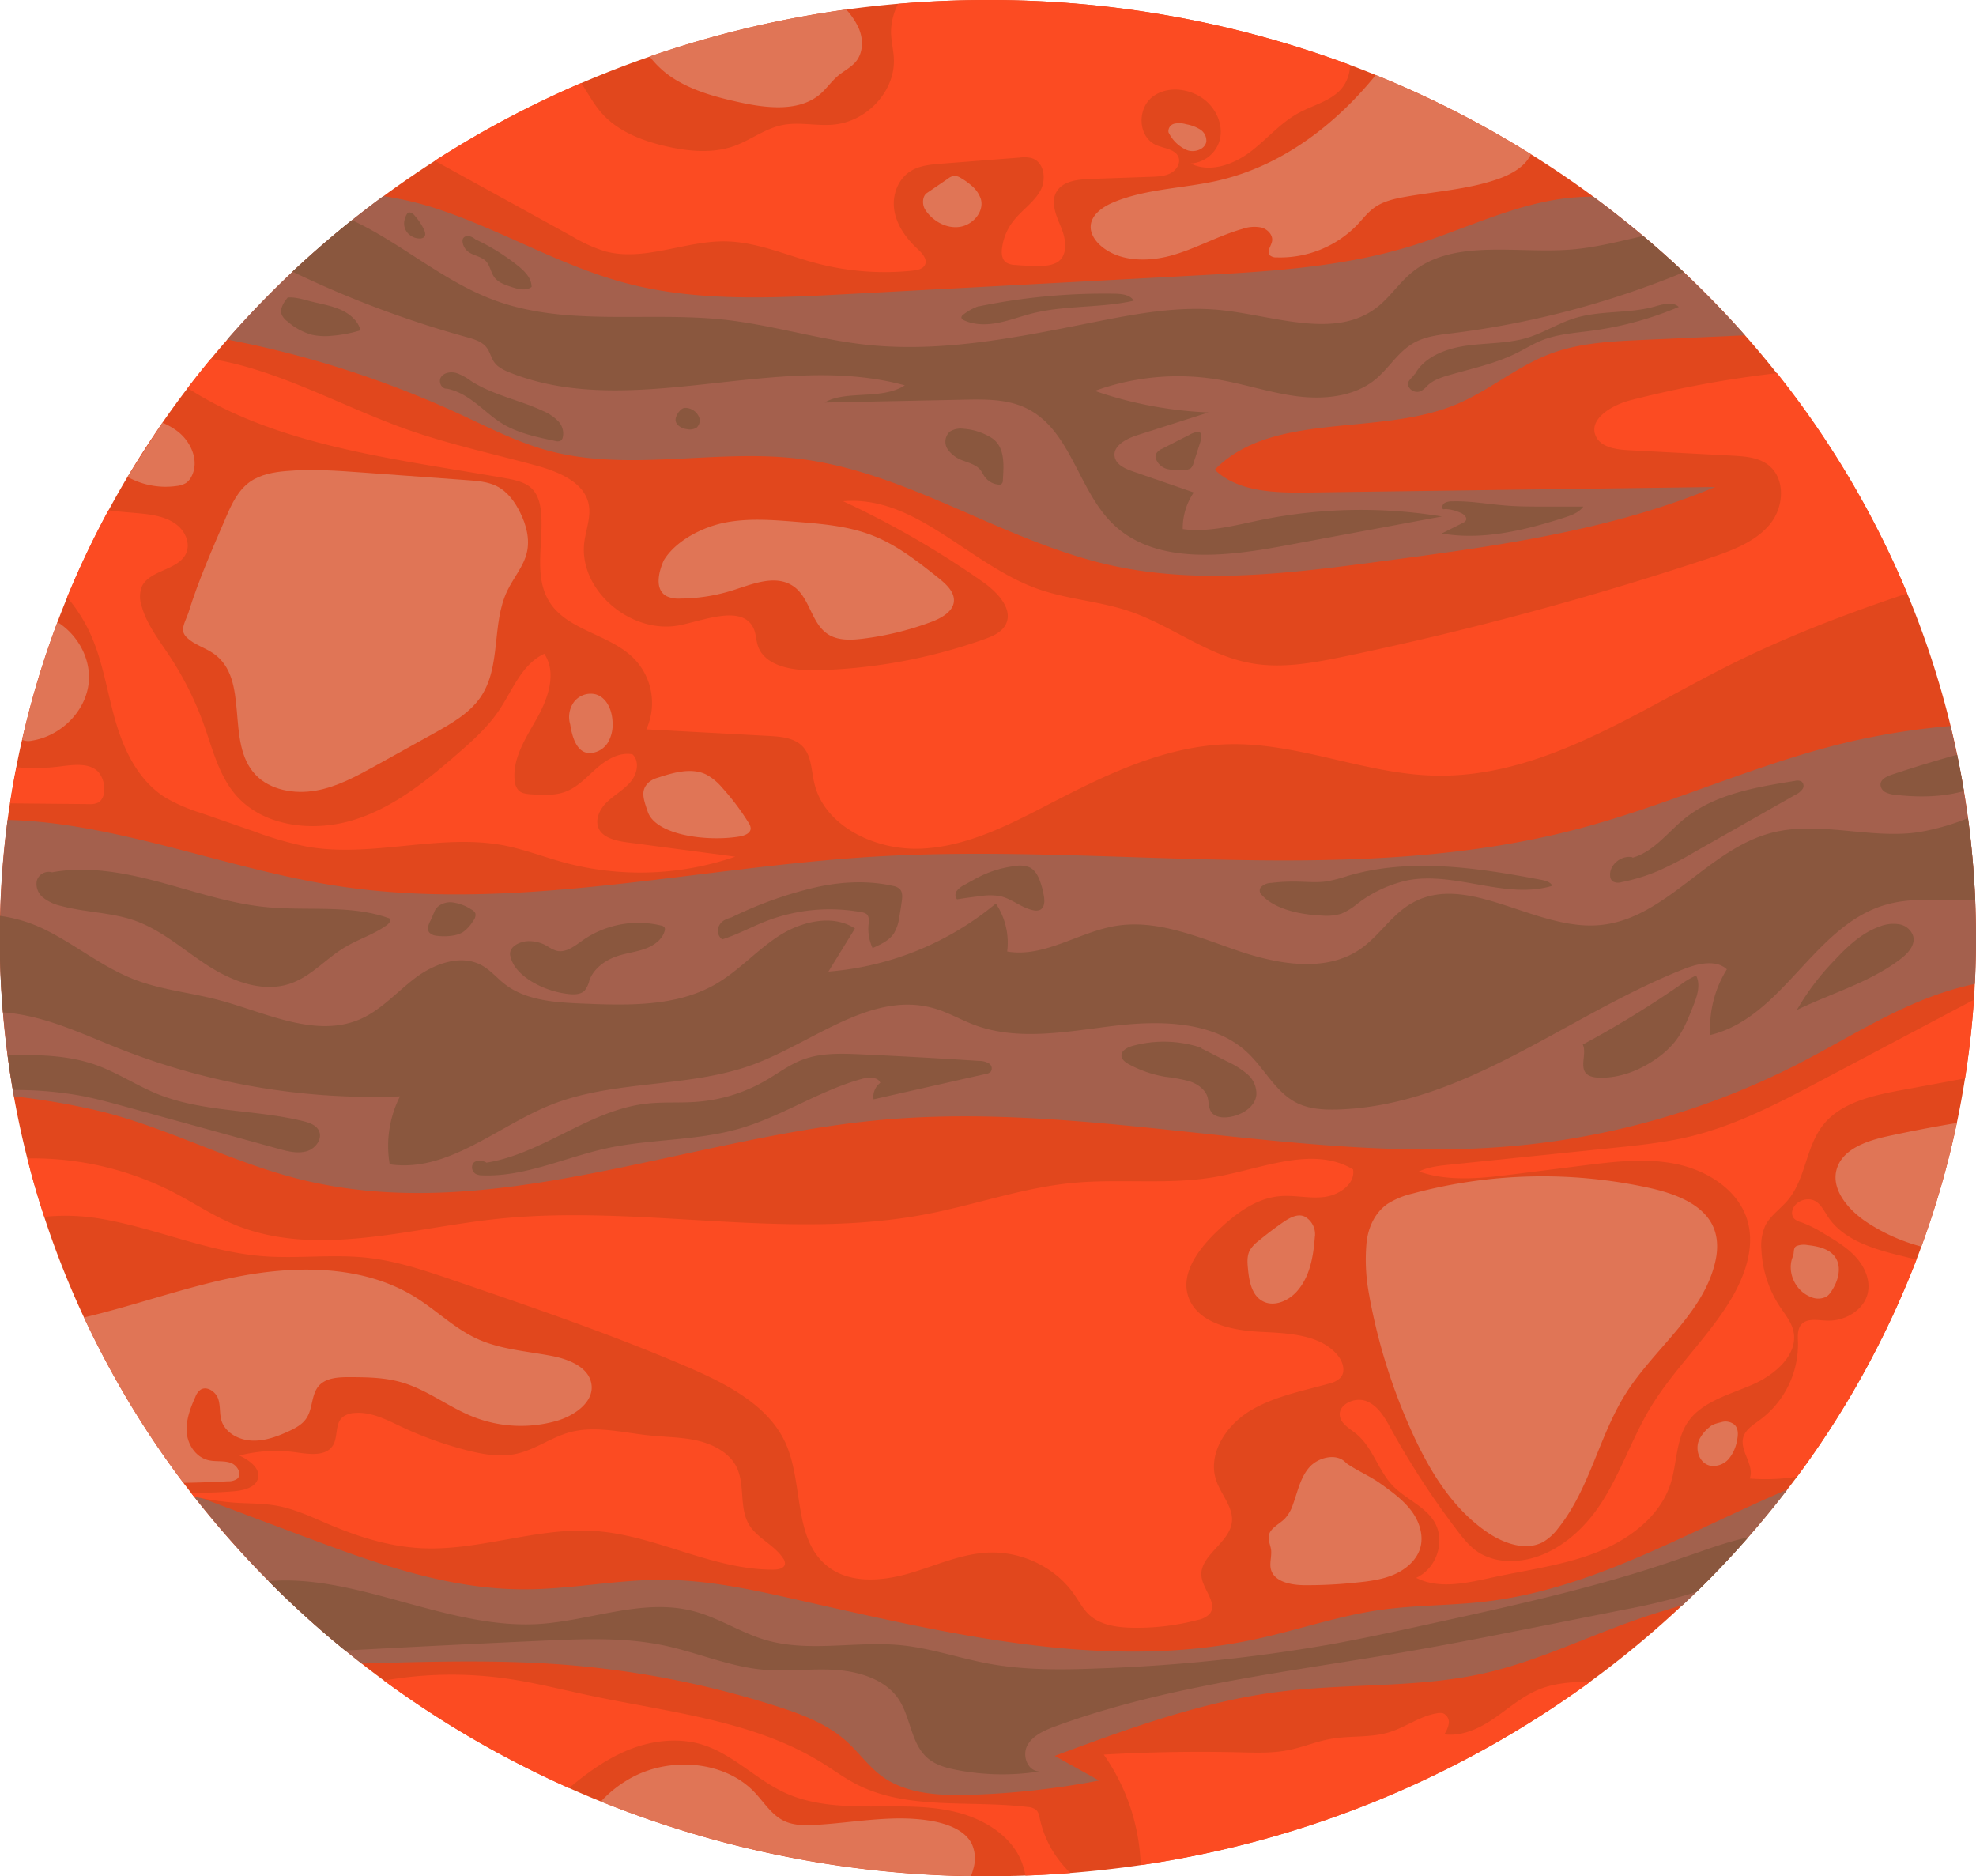 <svg id="Layer_1" data-name="Layer 1" xmlns="http://www.w3.org/2000/svg" viewBox="0 0 621.5 590"><defs><style>.cls-1{fill:#e1471d;}.cls-2{fill:#a4604d;}.cls-3{fill:#a2614d;}.cls-4{fill:#e07556;}.cls-5{fill:#8a573e;}.cls-6{fill:#fc4b22;}</style></defs><path class="cls-1" d="M1001.5,370q0,7.25-.37,14.4c-.08,1.66-.18,3.31-.29,5h0q-.86,12.53-2.8,24.74-1.11,7.06-2.57,14A280.6,280.6,0,0,1,984.31,467c-.5,1.37-1,2.74-1.54,4.11a289.23,289.23,0,0,1-37.56,68.26q-1.5,2-3.05,4-5.91,7.71-12.32,15-7.77,8.88-16.26,17.17-2.16,2.1-4.36,4.16a306.69,306.69,0,0,1-29,24.07A317.92,317.92,0,0,1,738.78,661.5q-11,1.61-22.17,2.49-7,.56-14.06.8-5.88.21-11.8.21c-1.8,0-3.59,0-5.38,0A323.82,323.82,0,0,1,569,641.5q-5-2-10-4.25h0a313.93,313.93,0,0,1-58.21-33.78q-3.55-2.61-7-5.31c-1.72-1.35-3.42-2.71-5.12-4.08a305.68,305.68,0,0,1-24.07-21.8A300.24,300.24,0,0,1,441,545.6c-.15-.2-.31-.39-.46-.58l-.52-.68q-1.17-1.5-2.31-3a290.75,290.75,0,0,1-31.27-52,283.39,283.39,0,0,1-12.53-31.68q-3-9.06-5.32-18.36-2.44-9.63-4.22-19.5c-.11-.67-.23-1.33-.35-2q-.92-5.4-1.64-10.86-.89-6.74-1.45-13.56-1-11.55-1-23.35,0-3.51.09-7a282.84,282.84,0,0,1,2.35-30.15c.24-1.74.48-3.48.74-5.21q.87-5.72,2-11.36.84-4.35,1.82-8.65a281.69,281.69,0,0,1,11.12-37q1.49-3.92,3.06-7.78h0a285.09,285.09,0,0,1,13-27.35q2.87-5.31,5.94-10.47,5.21-8.73,11-17.08,3.82-5.52,7.91-10.87,3.56-4.65,7.29-9.16c1.71-2.07,3.44-4.1,5.2-6.12q9.73-11.15,20.58-21.35,9-8.44,18.7-16.2,4.83-3.87,9.83-7.55,7.91-5.8,16.2-11.14a313.82,313.82,0,0,1,46.05-24.45q10.54-4.53,21.49-8.33A322.65,322.65,0,0,1,646.15,78h0q8.11-1.11,16.35-1.82Q676.45,75,690.75,75A324.49,324.49,0,0,1,804.61,95.43q4.07,1.53,8.09,3.16a314.33,314.33,0,0,1,48.82,24.91q10.1,6.31,19.63,13.34h0q8.07,6,15.7,12.38,6.57,5.52,12.78,11.39,10.08,9.49,19.22,19.83,5.17,5.85,10,11.95a290.57,290.57,0,0,1,41,69.21,281.69,281.69,0,0,1,13.67,41.7q1.1,4.49,2.05,9,1.18,5.67,2.13,11.43.7,4.23,1.28,8.51c1.14,8.48,1.91,17.09,2.27,25.78Q1001.5,364,1001.5,370Z" transform="translate(-380 -75)"/><path class="cls-2" d="M791.23,229.88l128.24-1.74c-33,13.78-69.28,18.64-105,23.37-28.18,3.73-57.13,7.42-84.84,1.31-34.25-7.55-64.08-29.6-99-33.63-26.08-3-53.23,4.33-78.48-2.56-9.7-2.65-18.63-7.29-27.71-11.48a317.58,317.58,0,0,0-73-23.38,306,306,0,0,1,49.11-45.1,101.52,101.52,0,0,1,17.64,4.24c20,6.67,38.21,17.71,58.61,23.11,22.34,5.91,46,4.72,69.15,3.49l109.22-5.83c23.13-1.23,46.56-2.52,68.59-9.29,17.17-5.28,33.5-13.87,51.48-15.32,2-.15,3.92-.22,5.88-.23h0a306.58,306.58,0,0,1,47.7,43.6l-32.12,1.45c-9.85.44-19.91.92-29.08,4.36-10.59,4-19.25,11.62-29.68,15.95-24.53,10.19-57.61,1.9-75.88,20.5C769.33,229.7,780.9,230,791.23,229.88Z" transform="translate(-380 -75)"/><path class="cls-2" d="M1001.5,370q0,7.25-.37,14.4-3.74.81-7.42,1.9c-17.18,5.14-32.22,15.08-48.06,23.22a244.54,244.54,0,0,1-86.93,25.59c-67,6.74-134.48-14-201.55-7.94-61.55,5.59-123,33.56-182.83,18.67-21.18-5.27-40.61-15.71-61.74-21.14a218.78,218.78,0,0,0-28.2-4.93,283.9,283.9,0,0,1-2-86.93c33.45.77,67.52,14.84,101.42,20.4,56.49,9.27,113.91-5.45,171.12-8.86,74.18-4.42,150.44,10.08,222-8.89,29.18-7.74,56.61-20.85,86.09-27.52a228.7,228.7,0,0,1,30.43-4.67A281.48,281.48,0,0,1,1001.5,370Z" transform="translate(-380 -75)"/><path class="cls-3" d="M942.16,543.42a301.39,301.39,0,0,1-32.94,36.36c-4.78,1.35-9.52,2.8-14.21,4.43-16.16,5.61-31.62,13.24-48.36,17-20.73,4.63-42.41,3.08-63.52,5.68-24.71,3-48.2,11.68-71.42,20.26l14,7.75a258.49,258.49,0,0,1-40.12,4.49c-9.8.32-20.36-.14-28.15-5.79-4.35-3.16-7.39-7.66-11.4-11.21C640,617,632,614,624.13,611.5a294.59,294.59,0,0,0-66.47-13c-21.15-1.63-42.55-1-63.91-.39A304.28,304.28,0,0,1,440.57,545l33,12.41c23,8.63,46.58,17.39,71.26,17.38,14.47,0,28.8-3,43.26-3,14.16,0,28.1,3,41.88,6.1,47.55,10.65,96.93,22.83,144.59,12.64,13.22-2.82,26.06-7.34,39.46-9.25,11.06-1.58,22.31-1.35,33.4-2.67C881.25,574.6,910.88,556.67,942.16,543.42Z" transform="translate(-380 -75)"/><path class="cls-4" d="M439.25,267.71c3.19-10.3,7.63-20.31,11.91-30.25,1.76-4.1,3.78-8.36,7.54-11,3.22-2.24,7.33-3,11.3-3.33,7.92-.7,15.9-.13,23.84.45L527.1,226c3.07.22,6.24.47,9,1.81,3.47,1.7,5.81,4.93,7.46,8.28,2,4,3.15,8.47,2.13,12.74s-4.17,7.86-6.11,11.88c-5.1,10.57-1.77,23.93-8.52,33.64-3.48,5-9.14,8.22-14.6,11.26l-18.22,10.11c-6,3.31-12.05,6.67-18.83,7.88s-14.47-.11-19.07-5c-9.66-10.26-1.49-30-13.2-38.11-2.65-1.84-6-2.73-8.31-4.95s-1-4.07.44-7.85" transform="translate(-380 -75)"/><path class="cls-4" d="M588.78,251.2c3.71-6.14,12.12-10.5,19.42-11.9s14.86-.81,22.29-.21c7.93.63,16,1.3,23.39,4.09,8,3,14.68,8.31,21.25,13.53,2.49,2,5.23,4.49,4.88,7.56s-3.91,5.11-7.07,6.29a94.61,94.61,0,0,1-21.54,5.28c-3.64.45-7.61.63-10.71-1.23-5.68-3.41-5.84-11.87-11.41-15.43s-12.61-.52-18.82,1.45a56,56,0,0,1-16.52,2.59,8.8,8.8,0,0,1-4.3-.76c-3.77-2.07-2.56-7.46-.86-11.26" transform="translate(-380 -75)"/><path class="cls-4" d="M583.8,330.45c2.71,7.14,18.36,9.28,28.71,7.61,1.6-.26,3.56-1,3.6-2.56a3.42,3.42,0,0,0-.67-1.78,75.89,75.89,0,0,0-8.4-11.13,17.16,17.16,0,0,0-4.86-4c-4.69-2.32-10.38-.65-15.37,1a7.42,7.42,0,0,0-2.66,1.34c-2.74,2.48-1.92,5-.35,9.51" transform="translate(-380 -75)"/><path class="cls-4" d="M559.33,302.76a8.05,8.05,0,0,1,1.18-7,6.64,6.64,0,0,1,6.73-2.45c3.54.93,5.19,4.86,5.4,8.34a11.48,11.48,0,0,1-1.34,6.69,7,7,0,0,1-5.88,3.48c-3.92-.08-5.45-4.81-6.09-9.1" transform="translate(-380 -75)"/><path class="cls-4" d="M407.9,289.67c-.89,8.89-8.61,16.77-17.89,18.24a4.85,4.85,0,0,1-2.95-.23.27.27,0,0,1-.1-.06,281.69,281.69,0,0,1,11.12-37C404.57,274.7,408.63,282.26,407.9,289.67Z" transform="translate(-380 -75)"/><path class="cls-4" d="M431.07,207.92a20.83,20.83,0,0,1,5,2.89c4.22,3.38,6.61,9.34,4.17,14a5.36,5.36,0,0,1-1.74,2.07,6.87,6.87,0,0,1-2.79.92,24.64,24.64,0,0,1-15.6-2.84Z" transform="translate(-380 -75)"/><path class="cls-4" d="M995.47,428.13A280.6,280.6,0,0,1,984.31,467a57.81,57.81,0,0,1-17.23-7.71c-5.91-3.94-11.45-10.5-9.28-17,2.07-6.23,9.81-8.7,16.52-10.13Q984.84,429.89,995.47,428.13Z" transform="translate(-380 -75)"/><path class="cls-4" d="M810.73,482.77a183.17,183.17,0,0,0,13.49,42.85c5.45,11.94,12.54,23.73,23.69,31.31,5.11,3.47,12.12,5.93,17.54,2.91a16.39,16.39,0,0,0,4.58-4.2c10.06-12.54,12.82-29,21.39-42.54,8.84-13.9,23.84-24.69,27.86-40.47,1-3.74,1.2-7.77-.23-11.37-3-7.54-12.13-10.91-20.4-12.73a156.86,156.86,0,0,0-74.29,1.78,25.61,25.61,0,0,0-8,3.29c-4.2,2.93-6.27,8-6.61,12.93a58.57,58.57,0,0,0,1,16.24" transform="translate(-380 -75)"/><path class="cls-4" d="M803.29,535c3.51,2.5,7.34,4,10.85,6.5s7.15,5.12,9.74,8.55,4,7.88,2.77,11.92c-1.19,3.76-4.56,6.62-8.34,8.22s-7.95,2.1-12.07,2.5a143.54,143.54,0,0,1-16.33.78c-4-.08-9-1.08-10.12-4.78-.61-2,.24-4.22,0-6.31-.2-1.51-1-3-.73-4.47.44-2.41,3.29-3.58,5.06-5.37a11.78,11.78,0,0,0,2.51-4.35c1.49-4,2.28-8.38,5.09-11.67s8.72-4.74,11.62-1.52" transform="translate(-380 -75)"/><path class="cls-4" d="M917.37,524a12.11,12.11,0,0,0-2.92,3.7c-1.42,3.07,0,7.43,3.42,8.2a6.36,6.36,0,0,0,5.88-2.16,12.36,12.36,0,0,0,2.58-5.73c.38-1.73.51-3.77-.8-5a4.41,4.41,0,0,0-4.11-.8c-1.42.37-3,.66-4,1.82" transform="translate(-380 -75)"/><path class="cls-4" d="M944,469.88c-2.18,4.76.47,11,5.52,12.95a5.58,5.58,0,0,0,5-.13,5.85,5.85,0,0,0,1.57-1.75c2.19-3.31,3.36-7.86.85-11-1.9-2.35-5.26-3.06-8.36-3.41a6.4,6.4,0,0,0-3.56.3c-1.08.54-.66,2.09-1.06,3" transform="translate(-380 -75)"/><path class="cls-4" d="M793.58,463.56c-.45,6.25-1.46,12.88-5.77,17.63-2.53,2.79-6.78,4.75-10.28,3.17-3.76-1.7-4.63-6.31-5-10.24-.2-2-.39-4.19.6-6a10.43,10.43,0,0,1,2.65-2.86c2.57-2.13,5.25-4.16,8-6.06,2-1.35,4.51-2.68,6.64-1.6a6.35,6.35,0,0,1,3.18,6" transform="translate(-380 -75)"/><path class="cls-4" d="M649.08,94.51c-1.49,1.73-3.66,2.79-5.43,4.26-2.09,1.74-3.59,4-5.65,5.8-6.56,5.63-16.7,4.5-25.32,2.62-6.66-1.46-13.37-3.21-19.24-6.56a29.52,29.52,0,0,1-9.12-7.88A322.65,322.65,0,0,1,646.15,78h0a21.84,21.84,0,0,1,4,6C651.58,87.42,651.54,91.64,649.08,94.51Z" transform="translate(-380 -75)"/><path class="cls-4" d="M671.4,135.77c-1.37,1.17-1.36,3.68-.4,5.17,2.25,3.49,6.54,6,10.8,5.41s7.84-4.86,6.69-8.8a9.45,9.45,0,0,0-3-4.24,19.47,19.47,0,0,0-3.33-2.36,3.69,3.69,0,0,0-2.16-.64,4,4,0,0,0-1.77.82l-6.8,4.64" transform="translate(-380 -75)"/><path class="cls-4" d="M747.49,116.53a11.61,11.61,0,0,0,5.74,5.63c2.42,1,5.86-.21,6.19-2.68a4.17,4.17,0,0,0-2-3.8,12.32,12.32,0,0,0-4.35-1.61,7.47,7.47,0,0,0-3.66-.18,2.42,2.42,0,0,0-1.9,2.64" transform="translate(-380 -75)"/><path class="cls-4" d="M861.52,123.5c-1.85,4-6.34,6.42-10.73,7.92-9.24,3.15-19.18,3.77-28.84,5.48-3.35.59-6.77,1.37-9.52,3.28-2.23,1.55-3.84,3.73-5.69,5.67a33.74,33.74,0,0,1-25.25,10.09,3,3,0,0,1-2.09-.65c-1.08-1.16.37-2.85.68-4.37.4-1.92-1.3-3.8-3.28-4.36a11.33,11.33,0,0,0-6.09.44c-7.57,2.16-14.47,6.14-22.05,8.28s-16.64,2.07-22.44-3c-1.85-1.62-3.31-3.86-3.17-6.24.23-3.62,3.92-6.1,7.43-7.53,10.3-4.21,21.91-4.25,32.81-6.77,20-4.64,36.75-17.55,49.41-33.12A314.33,314.33,0,0,1,861.52,123.5Z" transform="translate(-380 -75)"/><path class="cls-4" d="M555,521.83a41,41,0,0,1-26-1.23c-8-3.12-14.74-8.72-23-11-5.22-1.46-10.74-1.53-16.18-1.54-3.31,0-7,.17-9.3,2.47-2.73,2.8-2,7.4-4.23,10.58-1.34,1.95-3.61,3.12-5.83,4.12-3.59,1.62-7.46,3-11.43,2.77s-8-2.41-9.28-6c-.77-2.24-.36-4.72-1.08-7s-3.52-4.28-5.58-3a4.88,4.88,0,0,0-1.65,2.29c-1.61,3.55-3,7.32-2.7,11.17s2.86,7.76,6.79,8.71c2.26.54,4.72.08,6.93.8s3.86,3.67,2.09,5.1a4.68,4.68,0,0,1-2.75.73q-7,.38-14.12.49a290.75,290.75,0,0,1-31.27-52c15.53-3.64,30.63-9.13,46.27-12.41,19.48-4.09,41.18-4.35,57.9,6,6.78,4.2,12.49,10,19.82,13.27,7.14,3.19,15.21,3.73,22.94,5.2,5.43,1,11.69,3.48,12.64,8.65C567.08,515.68,560.86,520.17,555,521.83Z" transform="translate(-380 -75)"/><path class="cls-4" d="M686.17,662.55a17.91,17.91,0,0,1-.8,2.41A323.82,323.82,0,0,1,569,641.5a37.37,37.37,0,0,1,10-7.7c12.14-6.4,29-5,38.28,4.75,3.07,3.22,5.44,7.3,9.57,9.17,2.94,1.33,6.33,1.32,9.58,1.14,12.64-.7,25.44-3.52,37.81-1,4.63,1,9.5,3,11.47,7.08A11.21,11.21,0,0,1,686.17,662.55Z" transform="translate(-380 -75)"/><path class="cls-5" d="M1001.25,358.05c-9.49.28-19.19-1.14-28.24,1.49-22.63,6.59-32.14,35.36-55.07,40.92a34.65,34.65,0,0,1,5.2-20.65c-3.45-3.17-9.13-1.82-13.57-.07-36.75,14.5-69,42.94-108.8,44.16-4.25.13-8.64-.1-12.46-1.87-7-3.27-10.39-10.82-15.93-16-10.5-9.89-27.2-10.21-41.87-8.45s-30.07,4.87-43.86-.21c-4.35-1.6-8.36-4-12.82-5.27-19.59-5.66-37.82,10.55-56.89,17.63-20.29,7.52-43.66,4.7-63.73,12.73-17,6.81-32.4,21.38-50.64,18.67a34.49,34.49,0,0,1,3.23-21.37A217.16,217.16,0,0,1,418,404.94c-11.09-4.36-22-9.7-33.87-11.26q-1.6-.21-3.21-.33-1-11.55-1-23.35,0-3.51.09-7a46.58,46.58,0,0,1,15.47,5c9.17,4.75,17.27,11.39,27,15.09,8.39,3.21,17.55,4.05,26.26,6.36,14.69,3.91,30.24,12,44.21,6.18,6.87-2.88,11.8-8.69,17.69-13.12s14.25-7.53,20.79-4c2.83,1.52,4.87,4.07,7.39,6,6.64,5.14,15.85,5.72,24.41,6.07,14.25.59,29.42,1,41.67-6,7.34-4.17,12.94-10.64,20-15.23s17-7,24-2.37l-8.34,13.54a94.09,94.09,0,0,0,52.66-21.39,22.14,22.14,0,0,1,3.57,15.08c11.69,2,22.48-6.14,34.18-8.05,13.07-2.13,25.94,3.56,38.42,7.82s27.39,6.9,38.21-.37c6.19-4.16,10-11,16.58-14.67,17.4-9.75,38.39,8.54,58.53,7,21-1.58,34.14-23.76,54.49-29.05,14.88-3.87,30.8,2,46-.17A74.1,74.1,0,0,0,999,332.27C1000.12,340.75,1000.89,349.36,1001.25,358.05Z" transform="translate(-380 -75)"/><path class="cls-5" d="M724.35,197.92a124.87,124.87,0,0,0,35.76,6.77l-22.41,7.16c-3.51,1.12-7.8,3.41-7.09,6.86.5,2.48,3.37,3.73,5.86,4.59l19,6.56A20.06,20.06,0,0,0,752,241.37c8.24,1.11,16.51-1.21,24.65-2.87a157.61,157.61,0,0,1,56.88-1.09l-49.85,9.25c-18.2,3.37-39.61,5.92-53-6.3-11.81-10.81-13.61-30.55-28.42-37.24-5.88-2.65-12.67-2.57-19.18-2.43l-43.7.9c6.49-4,17.92-.69,25.2-5.41-40.13-11-85.44,11.26-124-3.93-1.95-.77-3.95-1.7-5.14-3.36-1-1.42-1.32-3.23-2.4-4.62-1.45-1.89-4-2.64-6.38-3.29a325.7,325.7,0,0,1-54.67-20.56q9-8.44,18.7-16.2c15.52,7.19,28.87,19.42,45.2,25.33,22.65,8.2,48,3.36,72.07,6,14.94,1.65,29.41,6.2,44.36,7.84,23.84,2.6,47.79-2.32,71.28-7,13.48-2.69,27.26-5.33,41-3.81,16.41,1.82,35,9,48-.56,4.4-3.23,7.32-8,11.54-11.4,13.3-10.84,33.42-5.61,50.87-7.22,7.17-.66,14.53-2.54,21.8-4.19q6.57,5.52,12.78,11.39a281.91,281.91,0,0,1-72.51,19.15c-4.33.54-8.83,1-12.58,3.18-4.9,2.82-7.72,8-12.09,11.53-6.54,5.27-15.87,6.23-24.37,5.16s-16.65-3.88-25.1-5.29A76.79,76.79,0,0,0,724.35,197.92Z" transform="translate(-380 -75)"/><path class="cls-5" d="M929.84,558.45q-7.77,8.88-16.26,17.17a205.68,205.68,0,0,1-23,5.6l-26.56,5.28c-13.17,2.61-26.33,5.23-39.57,7.54-37.74,6.57-76.34,10.66-112.17,23.69-3.55,1.29-7.34,2.89-9.12,6.08s0,8.21,3.85,8.23a75.45,75.45,0,0,1-26-.44c-3.15-.6-6.36-1.46-8.84-3.41-5.76-4.53-5.54-13-9.63-19s-12.15-8.56-19.69-9.07-15.15.6-22.68-.06c-10.76-.94-20.8-5.42-31.35-7.63-12.26-2.58-25-2.07-37.52-1.52q-31.39,1.41-62.76,3.12a305.68,305.68,0,0,1-24.07-21.8c27.6-2.44,56.14,15.13,84.85,13.46,16.3-1,32.64-8.11,48.43-4.13,8.13,2,15.21,6.9,23.25,9.21,13.63,3.91,28.35.18,42.51,1.6,9.34.93,18.26,4.08,27.47,5.78,11.45,2.11,23.22,1.95,34.87,1.49a528.39,528.39,0,0,0,72-7.44c10.76-1.92,21.43-4.26,32.09-6.59,26.9-5.88,53.89-11.79,79.76-20.94C916.39,562.41,923.05,559.86,929.84,558.45Z" transform="translate(-380 -75)"/><path class="cls-5" d="M691.87,212.69a19.29,19.29,0,0,0-8.86-2.86,6.33,6.33,0,0,0-4.23.88,4.26,4.26,0,0,0-.75,5.5,9.6,9.6,0,0,0,4.92,3.64c1.89.74,4,1.3,5.3,2.8.66.76,1,1.71,1.65,2.5a6,6,0,0,0,4.18,2.24,1.38,1.38,0,0,0,.73-.07,1.43,1.43,0,0,0,.62-1.33c.28-4.75.78-10.48-3.56-13.3" transform="translate(-380 -75)"/><path class="cls-5" d="M687.8,171.29a17.3,17.3,0,0,0-4.81,2.63,1.26,1.26,0,0,0-.61.85c0,.48.48.81.93,1,3.31,1.5,7.19,1.43,10.78.71s7-2,10.57-2.92c10.39-2.62,21.48-1.64,31.92-4-1.05-1.83-3.64-2.15-5.84-2.2a196,196,0,0,0-42.94,4" transform="translate(-380 -75)"/><path class="cls-5" d="M520.6,197.22c8,1.71,12.18,8.43,19.09,11.95,4.62,2.34,9.82,3.43,14.94,4.49a2.33,2.33,0,0,0,1.73-.09,1.65,1.65,0,0,0,.64-1,5.59,5.59,0,0,0-1.47-5.16,14.17,14.17,0,0,0-4.75-3.18c-7.4-3.47-15.79-5-22.64-9.43a17.48,17.48,0,0,0-4.61-2.5c-1.71-.48-3.83-.16-4.8,1.26s.09,3.81,1.87,3.66" transform="translate(-380 -75)"/><path class="cls-5" d="M529.53,150.27a65.94,65.94,0,0,1,12.27,7.45c2.6,1.95,5.41,4.37,5.4,7.51-1.73,1.32-4.27.71-6.37,0s-4-1.34-5.24-2.9-1.4-3.89-2.88-5.32-3.93-1.63-5.56-2.93a4.57,4.57,0,0,1-1.66-3,1.9,1.9,0,0,1,.18-1.15,1.81,1.81,0,0,1,1.92-.68,5.37,5.37,0,0,1,1.94,1" transform="translate(-380 -75)"/><path class="cls-5" d="M470.63,168.53c2.46-.12,4.86.67,7.24,1.27,3.1.79,6.31,1.29,9.22,2.57s5.58,3.53,6.29,6.5a41.62,41.62,0,0,1-9,1.72,19.94,19.94,0,0,1-6.22-.3,19.62,19.62,0,0,1-7.75-4.21,5.59,5.59,0,0,1-1.74-2c-.81-1.9.56-4,1.86-5.57" transform="translate(-380 -75)"/><path class="cls-5" d="M592.73,205.92a2.37,2.37,0,0,0,.52,2.79,5,5,0,0,0,2.86,1.25,4,4,0,0,0,3-.5,3,3,0,0,0,.58-3.68,4.73,4.73,0,0,0-4.26-2.52c-1.15,0-2.3,1.6-2.71,2.66" transform="translate(-380 -75)"/><path class="cls-5" d="M507.36,143.76A4.59,4.59,0,0,0,508,148a5.13,5.13,0,0,0,4,2,2,2,0,0,0,1.38-.44c.6-.59.34-1.57,0-2.32a18.56,18.56,0,0,0-2.9-4.37,2.74,2.74,0,0,0-1.71-1.09c-.7-.06-1.23,1.33-1.44,2" transform="translate(-380 -75)"/><path class="cls-5" d="M825,192.72c2.92-5.48,9.7-8.08,16.1-9s13-.64,19.21-2.49c5.24-1.58,9.88-4.63,15.12-6.22,8.06-2.46,17-1.33,25.06-3.63,2.54-.71,5.65-1.64,7.52.14A106.08,106.08,0,0,1,880.62,179c-5.33.72-10.81,1.06-15.76,3.06-2.76,1.11-5.27,2.71-7.92,4-6.65,3.31-14.08,4.84-21.26,6.93-2.38.7-4.84,1.52-6.61,3.18a8.58,8.58,0,0,1-2.14,1.81,3,3,0,0,1-4-1.65c-.48-1.49,1-2.18,2-3.69" transform="translate(-380 -75)"/><path class="cls-5" d="M757,210.75a7.31,7.31,0,0,0-2.92,1q-4.29,2.16-8.55,4.36a3.7,3.7,0,0,0-2,1.78,2.38,2.38,0,0,0,0,1.27,5.12,5.12,0,0,0,3.76,3.36,15.4,15.4,0,0,0,5.38.24,3.31,3.31,0,0,0,1.82-.49,3.16,3.16,0,0,0,.88-1.56c.72-2.24,1.45-4.49,2.17-6.74.35-1.07.62-2.44-.3-3.16" transform="translate(-380 -75)"/><path class="cls-5" d="M835.28,235.12a13.9,13.9,0,0,1,4.21,1.18c1,.45,2.07,1.46,1.55,2.38a2.19,2.19,0,0,1-1,.79l-6.57,3.28c12.87,2.25,26.07-1,38.46-4.95,2.28-.74,4.71-1.61,6.06-3.5l-12.31,0c-4.23,0-8.47,0-12.69-.38-5.44-.45-10.85-1.45-16.31-1.27a4.69,4.69,0,0,0-2.14.43,1.55,1.55,0,0,0-.85,1.76c.23.66.73,0,1.73.35" transform="translate(-380 -75)"/><path class="cls-5" d="M502.48,363.8c-12.12-4.42-25.68-2.29-38.6-3.54-11.35-1.09-22.2-4.79-33.17-7.75s-22.5-5.2-33.73-3.31l-.59.11a3.9,3.9,0,0,0-4.82,2.66,5.48,5.48,0,0,0,2.07,5.35,14.06,14.06,0,0,0,5.64,2.58c7.48,2,15.49,2,22.79,4.47,8.67,3,15.55,9.26,23.18,14.2s17.25,8.68,25.95,5.76c6.61-2.22,11.24-7.82,17.16-11.39,4.32-2.6,9.33-4.13,13.39-7.09C502.44,365.34,503.13,364.36,502.48,363.8Z" transform="translate(-380 -75)"/><path class="cls-5" d="M516.58,361.87c-.41.77-.74,1.79-1.15,2.56-.64,1.21-1.26,2.76-.38,3.83a3.55,3.55,0,0,0,2.29,1,17.31,17.31,0,0,0,4.66,0,8.94,8.94,0,0,0,3.59-1.13,11.52,11.52,0,0,0,3.25-3.59,2.73,2.73,0,0,0,.67-2.37,2.9,2.9,0,0,0-1.35-1.23,14,14,0,0,0-6.25-2.22c-2.25-.08-4.7,1.07-5.33,3.12" transform="translate(-380 -75)"/><path class="cls-5" d="M540.5,375.56c.66,3.35,3.4,6,6.39,7.89a28.7,28.7,0,0,0,12,4.14c1.77.2,3.8.14,5-1.1a8.56,8.56,0,0,0,1.52-3.29c1.36-3.66,4.93-6.28,8.79-7.56,2.83-.94,5.85-1.27,8.65-2.27s5.5-2.92,6.21-5.68a1.28,1.28,0,0,0-.05-1.05,1.63,1.63,0,0,0-1.08-.59,30.61,30.61,0,0,0-24.59,4.59c-2.54,1.8-5.4,4.14-8.44,3.3a11.46,11.46,0,0,1-2.57-1.29,11.19,11.19,0,0,0-6.91-1.65c-2.4.34-5.45,1.82-4.94,4.56" transform="translate(-380 -75)"/><path class="cls-5" d="M610.2,363.42a124.27,124.27,0,0,1,24.46-8.94c8.49-2.14,17.53-2.83,26.09-.92a4.42,4.42,0,0,1,2.16.92c1,.93.92,2.47.74,3.8-.24,1.72-.51,3.44-.81,5.15a13.05,13.05,0,0,1-1.72,5.13c-1.5,2.22-4.15,3.45-6.67,4.57a14.21,14.21,0,0,1-1.28-7.31c.12-1.22.3-2.69-.72-3.45a3.54,3.54,0,0,0-1.48-.52,55.59,55.59,0,0,0-29.82,2.74c-4.72,1.82-9.16,4.29-14,5.81a3.38,3.38,0,0,1-1-4.26c.74-1.42,1.7-2,4.1-2.72" transform="translate(-380 -75)"/><path class="cls-5" d="M686.3,351.63a34.08,34.08,0,0,1,13-4.3,8.16,8.16,0,0,1,4.5.4c1.77.85,2.71,2.69,3.35,4.47a26.25,26.25,0,0,1,1.23,4.94c.22,1.46.11,3.31-1.3,4a3.43,3.43,0,0,1-2.13.09c-3.72-.76-6.67-3.59-10.37-4.42a19.06,19.06,0,0,0-6.35,0c-2.42.28-4.83.61-7.22,1a2.17,2.17,0,0,1,0-2.75,6.94,6.94,0,0,1,2.41-1.85l3.09-1.71" transform="translate(-380 -75)"/><path class="cls-5" d="M864.68,351.66c-20.1-3.82-41.24-7-60.83-1.21a50.48,50.48,0,0,1-6.39,1.68c-3.15.49-6.36.16-9.54.1a57.5,57.5,0,0,0-8,.4,4.86,4.86,0,0,0-3.36,1.36,1.81,1.81,0,0,0,.31,2.45h0c4.15,4.61,12.41,6.2,18.8,6.47a16.51,16.51,0,0,0,6.27-.61,20.2,20.2,0,0,0,4.85-3,39.85,39.85,0,0,1,16.06-7.5c15-2.8,30.84,6.19,45.39,1.74C867.66,352.33,866.07,351.92,864.68,351.66Z" transform="translate(-380 -75)"/><path class="cls-5" d="M893.5,344.71c6.74-1.92,11-8,16.39-12.32,9.47-7.65,22.4-9.88,34.67-11.83a3,3,0,0,1,2,.15,1.77,1.77,0,0,1,.38,2.42,5.49,5.49,0,0,1-2.14,1.74l-31.62,17.94a113.2,113.2,0,0,1-11.52,6A58.81,58.81,0,0,1,890,352.4a3.46,3.46,0,0,1-2.82-.28,2.42,2.42,0,0,1-.76-1.7c-.3-3.4,3.43-6.55,6.95-5.87" transform="translate(-380 -75)"/><path class="cls-5" d="M997.7,323.76c-6.84,1.92-14.22,2-21.36,1.2a8.89,8.89,0,0,1-3.2-.77,2.88,2.88,0,0,1-1.68-2.54c.1-1.65,2-2.54,3.67-3.09q10.13-3.37,20.44-6.23Q996.76,318,997.7,323.76Z" transform="translate(-380 -75)"/><path class="cls-5" d="M945.42,392.15a78.84,78.84,0,0,1,11.68-15.29c4-4.3,8.48-8.53,14.16-10.53a11.52,11.52,0,0,1,6.13-.67,5.56,5.56,0,0,1,4.38,3.79c.67,2.81-1.72,5.4-4.09,7.19-9.59,7.28-21.69,10.71-32.63,16" transform="translate(-380 -75)"/><path class="cls-5" d="M877.84,403.47a323.42,323.42,0,0,0,31-19,21.88,21.88,0,0,1,4.64-2.68c1.49,3,.29,6.45-.91,9.52-1.59,4-3.21,8.15-6,11.55a28.78,28.78,0,0,1-6.18,5.45c-5.1,3.43-11.2,5.79-17.45,5.57-1.5-.05-3.15-.32-4.13-1.42-1.94-2.18.32-6.44-1-9" transform="translate(-380 -75)"/><path class="cls-5" d="M757.54,404.5l8.58,4.37a26,26,0,0,1,6.29,4,8,8,0,0,1,2.75,6.47c-.44,3.77-4.51,6.3-8.46,6.91-2,.32-4.45.12-5.65-1.46-1-1.36-.78-3.21-1.26-4.82-.73-2.39-3.07-4.07-5.55-4.91a49.6,49.6,0,0,0-7.72-1.45,36.58,36.58,0,0,1-11.42-3.93c-1.1-.6-2.27-1.43-2.37-2.62-.13-1.68,1.86-2.72,3.56-3.18a37.28,37.28,0,0,1,21.76.67" transform="translate(-380 -75)"/><path class="cls-5" d="M533,440.62c17.79-2.88,32.27-16.47,50.18-18.55,5.27-.62,10.61-.19,15.89-.59a50.83,50.83,0,0,0,21.57-6.6c3.95-2.27,7.6-5.09,11.89-6.69,5.76-2.15,12.15-1.92,18.32-1.64q18.54.85,37.05,2.06a6,6,0,0,1,3.16.8,1.84,1.84,0,0,1,.44,2.74,2.84,2.84,0,0,1-1.34.54l-35.4,8a5.42,5.42,0,0,1,2.11-5.18c-.74-1.93-3.63-1.83-5.71-1.26-13.5,3.69-25.25,11.84-38.7,15.69s-28,3.19-41.7,6.17c-13.05,2.84-25.58,9-39,8.5a4.8,4.8,0,0,1-2-.38,2.41,2.41,0,0,1-.94-3.4c.75-1.11,3.08-1,4.17-.21" transform="translate(-380 -75)"/><path class="cls-5" d="M476.51,437c-2.87.85-6,.06-8.85-.73l-47.94-13.19c-5-1.37-10-2.75-15.13-3.67a117.53,117.53,0,0,0-20.54-1.65q-.92-5.4-1.64-10.86c9.46-.32,19-.12,27.8,3,6.78,2.42,12.78,6.49,19.45,9.17,14.28,5.74,30.53,4.78,45.54,8.45,1.95.47,4.06,1.17,5,2.85C481.64,432.91,479.37,436.15,476.51,437Z" transform="translate(-380 -75)"/><path class="cls-6" d="M979.85,261.6c-19.55,6.53-38.74,13.88-57,23.11-29.43,14.85-58.57,35.07-91.89,34.19-21.77-.58-42.55-10.35-64.33-9.87-20.21.45-38.92,9.65-56.67,18.84-12.69,6.57-25.91,13.41-40.35,14s-30.4-7.17-33.48-20.58c-1-4.13-.83-8.9-4-11.87-2.64-2.46-6.68-2.8-10.37-3l-38.47-2.07a20,20,0,0,0-4.5-22.85c-7.49-7-20-8.38-25.65-16.72s-2-19.15-3-28.95c-.27-2.65-1-5.43-3-7.32s-5.16-2.59-8-3.1c-34.46-6.06-71.83-10.08-100.13-28.39q3.56-4.65,7.29-9.16c20.92,3.28,41,14.82,61.4,22.08,13.22,4.7,27,7.66,40.61,11.36,7.09,1.93,15.23,5.16,16.79,12,.91,3.93-.72,7.94-1.29,11.93-2.14,15.19,14.83,29.79,30.54,26.27,8.08-1.8,19.17-6.15,22.62,1,.85,1.78.8,3.83,1.44,5.68,2.2,6.35,10.91,7.74,18,7.59a169.86,169.86,0,0,0,53-9.7c2.59-.92,5.35-2.06,6.72-4.34,2.9-4.84-2.22-10.39-6.94-13.7a285.82,285.82,0,0,0-44-25.41c22.92-2,39.72,20,61.29,27.59,9.17,3.25,19.19,3.83,28.43,6.9,13.37,4.45,24.72,14,38.63,16.45,9.75,1.75,19.77-.14,29.46-2.16a1034.26,1034.26,0,0,0,114.23-30.75c7.17-2.38,14.7-5.09,19.41-10.75s5.08-15.2-1.24-19.22c-3.07-1.95-7-2.2-10.67-2.4l-32.45-1.71c-4-.21-8.7-.9-10.32-4.34-2.52-5.34,4.9-9.84,10.86-11.37a340.93,340.93,0,0,1,46.12-8.51A290.57,290.57,0,0,1,979.85,261.6Z" transform="translate(-380 -75)"/><path class="cls-6" d="M611.24,344.39a91.88,91.88,0,0,1-53.92,1.8c-6.19-1.69-12.19-4-18.5-5.28-20.47-4-41.92,4-62.46.29a109.41,109.41,0,0,1-16.63-4.82l-16.57-5.75a54.38,54.38,0,0,1-11-4.73c-8.57-5.31-13.14-14.83-15.85-24.21s-4-19.18-8.21-28.05a48.65,48.65,0,0,0-7-10.82h0a285.09,285.09,0,0,1,13-27.35c3.72.54,7.62.7,11.33,1.13s7.36,1.22,10.18,3.43,4.4,6.15,2.79,9.26c-2.62,5.07-11.39,5-13.78,10.14a8.93,8.93,0,0,0-.09,6.1c1.56,5.7,5.37,10.57,8.67,15.56a101.81,101.81,0,0,1,11,22c2.78,7.8,4.75,16.21,10.43,22.44,8.6,9.42,23.85,11.18,36.35,7.39s22.85-12.12,32.54-20.54c5-4.33,10-8.81,13.59-14.24,4.21-6.31,7-14.25,14.08-17.55,4,6,1.24,13.94-2.28,20.22s-7.91,12.84-7,19.89a4.88,4.88,0,0,0,1.2,2.85c1,1,2.65,1.15,4.12,1.24,3.55.22,7.23.42,10.55-.8,3.93-1.45,6.77-4.68,9.87-7.4s7.13-5.15,11.28-4.39c2.33,2.25,1.5,6.16-.57,8.63s-5,4.08-7.38,6.32-4,5.68-2.6,8.52,5.47,3.77,8.9,4.22Z" transform="translate(-380 -75)"/><path class="cls-6" d="M412.72,323.66a4.38,4.38,0,0,1-1.6,3.61,5.77,5.77,0,0,1-3.15.59q-12.39-.11-24.79-.23.87-5.72,2-11.36A64.41,64.41,0,0,0,399,316c4.21-.53,9.25-1.21,12,1.83A8,8,0,0,1,412.72,323.66Z" transform="translate(-380 -75)"/><path class="cls-6" d="M763,462c-6,5.68-12,13.58-9.09,21.17,3,7.91,13.49,10.2,22.33,10.63s19,.76,24.47,7.37c1.68,2,2.64,5.13.87,7.1a7.56,7.56,0,0,1-3.7,1.85c-8.61,2.41-17.68,4.09-25.16,8.82s-13,13.66-10.14,21.74c1.56,4.46,5.49,8.44,4.86,13.1-.88,6.57-10.43,10.53-9.53,17.09.57,4.16,5.3,8.52,2.45,11.74a7.06,7.06,0,0,1-3.61,1.79,75.11,75.11,0,0,1-20.53,2.46c-4.8-.09-9.94-.79-13.45-3.9-2.1-1.87-3.37-4.4-5-6.68-5.77-8.35-16.35-13.49-26.87-13.06-8.58.36-16.53,4.09-24.73,6.49s-17.79,3.33-24.8-1.38C629.13,560.07,633,542,627.1,528.84c-5.42-12-18.68-18.76-31.21-24.13-23.8-10.19-48.39-18.6-72.94-27-9-3.07-18-6.16-27.5-7.2-10.91-1.2-22,.37-32.92-.5-17.59-1.41-34-9-51.38-11.85a65.92,65.92,0,0,0-17.21-.52q-3-9.06-5.32-18.36a97,97,0,0,1,45.79,10.58c6.4,3.3,12.4,7.34,19.07,10.13,25.37,10.59,54.41,1.46,81.94-1.59,45.2-5,91.58,7,136.18-1.64,15.22-2.93,29.95-8.22,45.4-9.74s31,.76,46.13-2.08c14.32-2.68,30.12-9.63,42.44-2.2.78,4.44-4.19,8-8.89,8.64s-9.48-.66-14.21-.22C774.82,451.86,768.42,456.84,763,462Z" transform="translate(-380 -75)"/><path class="cls-6" d="M626.88,566.81c-.18,1.35-2,1.76-3.45,1.77-19.35.18-37.07-10.83-56.36-12.14-18.29-1.24-36.25,6.33-54.57,5.41-9.83-.49-19.37-3.43-28.38-7.22-5.67-2.38-11.27-5.14-17.37-6.19-4.24-.73-8.59-.62-12.89-.91A89.47,89.47,0,0,1,441,545.6c-.15-.2-.31-.39-.46-.58l-.52-.68a120.12,120.12,0,0,0,13.55-.4c3.07-.26,6.79-1.15,7.56-4,.87-3.2-2.72-5.76-5.84-7.23a46.28,46.28,0,0,1,17.89-1c4,.56,9,1.3,11.3-1.85,2-2.7.7-7,3.25-9.2a6.37,6.37,0,0,1,3.59-1.32c5.28-.53,10.26,2.11,15,4.35A115.88,115.88,0,0,0,526.62,531c5.11,1.31,10.49,2.28,15.65,1.19,6-1.27,11-5.17,16.88-6.78,8.21-2.24,16.9.17,25.38,1,5,.52,10.13.49,15,1.65s9.74,3.74,12,8c3,5.73.76,13.09,4.19,18.58,2.63,4.19,8,6.31,10.64,10.48A2.5,2.5,0,0,1,626.88,566.81Z" transform="translate(-380 -75)"/><path class="cls-6" d="M716.61,664q-7,.56-14.06.8a28,28,0,0,0-1.14-4.1c-3.06-8.13-11.52-13.52-20.31-15.77s-18-1.87-27.12-1.87-18.48-.45-26.71-4.13c-9.55-4.26-16.87-12.59-27-15.5-7.14-2-15-1.1-21.91,1.57s-13,7-18.63,11.62l-.77.64h0a313.93,313.93,0,0,1-58.21-33.78,122.72,122.72,0,0,1,38.54-.64c8.84,1.26,17.48,3.49,26.21,5.33,25.07,5.31,51.73,7.86,73.19,21.26,3.53,2.2,6.88,4.67,10.59,6.59,16.06,8.33,35.73,5,53.88,7.2a4.68,4.68,0,0,1,2.83,1,4.56,4.56,0,0,1,1,2.4,33,33,0,0,0,7.6,15.16C715.23,662.53,715.92,663.25,716.61,664Z" transform="translate(-380 -75)"/><path class="cls-6" d="M880.2,603.85A317.92,317.92,0,0,1,738.78,661.5a64.1,64.1,0,0,0-11.62-34.75q21.38-1.23,42.81-.72c5.06.12,10.17.31,15.12-.66,4.57-.89,8.89-2.75,13.48-3.56,6.1-1.08,12.55-.29,18.45-2.11,5.15-1.59,9.6-5.09,14.94-5.93a4.24,4.24,0,0,1,1.91,0,3,3,0,0,1,1.82,3.09,8.38,8.38,0,0,1-1.44,3.52c5.53.72,11-1.83,15.51-4.91s8.69-6.79,13.77-9S874.45,603.84,880.2,603.85Z" transform="translate(-380 -75)"/><path class="cls-6" d="M1000.84,389.37q-.86,12.53-2.8,24.74l-19.72,3.64c-9.15,1.69-19.13,3.85-24.79,10.87s-5.48,17-11.26,23.84c-2.27,2.68-5.38,4.77-7,7.85A15.19,15.19,0,0,0,934,467.9a35.48,35.48,0,0,0,5.83,18c1.57,2.37,3.46,4.65,4.17,7.38,1.9,7.38-5.5,13.94-12.77,17.11S915.44,515.7,911,522c-4,5.72-3.48,13.21-5.64,19.77-3.31,10.08-12.88,17.33-23.15,21.37s-21.44,5.47-32.28,7.8c-8.16,1.76-17.13,4-24.52.23,6.71-3.07,9.43-12.09,5.45-18.07-3.07-4.61-8.9-6.85-12.78-10.88-4.69-4.87-6.27-12.08-11.56-16.37-2-1.62-4.62-3-5.08-5.46-.71-3.72,4.7-6.25,8.37-4.77s5.71,5.12,7.56,8.47a257.09,257.09,0,0,0,21,32.25c2,2.65,4.15,5.31,7.05,7.07a18.65,18.65,0,0,0,9,2.46c12,.38,22.49-8.07,28.88-17.73s9.91-20.78,15.9-30.66c7.28-12,18-21.85,25.21-33.87,4.79-8,8-17.69,4.68-26.33S916.57,442.92,907,441s-19.45-.69-29.12.52l-21.6,2.72c-10,1.26-20.54,2.48-30-.85,3-1.45,6.42-1.81,9.75-2.15L887.07,436c8.25-.84,16.53-1.69,24.57-3.64,14.59-3.54,27.93-10.57,41.08-17.54Z" transform="translate(-380 -75)"/><path class="cls-6" d="M982.77,471.11a289.23,289.23,0,0,1-37.56,68.26,63.34,63.34,0,0,1-14.88.57c1.64-4.22-3.33-8.76-2-13.08.73-2.36,3.13-3.82,5.18-5.34a29.63,29.63,0,0,0,12-24.37c-.07-2.06-.26-4.4,1.26-5.87,1.86-1.79,5-1.11,7.61-1,5.74.32,11.79-3.21,13.05-8.53.93-3.94-.78-8.1-3.5-11.2s-6.37-5.31-10-7.46a38.43,38.43,0,0,0-7.38-3.73,5.26,5.26,0,0,1-2.27-1.15,2.84,2.84,0,0,1-.51-2.64c.69-2.69,4.36-4.25,6.94-3,2,1,3,3.21,4.23,5.06,5,7.58,15,10.36,24.13,12.54Z" transform="translate(-380 -75)"/><path class="cls-6" d="M804.61,95.43a11.86,11.86,0,0,1-2.56,7.31c-3.28,4-9,5.26-13.59,7.78-5.83,3.16-10.06,8.38-15.34,12.33s-12.72,6.58-18.63,3.56a10.07,10.07,0,0,0,9.17-7.47c1-4-.55-8.36-3.48-11.39-4.38-4.53-12.42-6-17.53-2.22s-4.8,12.81,1.11,15.34c2.44,1,5.75,1.24,6.84,3.57.87,1.87-.43,4.13-2.29,5.16s-4.12,1.12-6.27,1.2l-19,.66c-3.92.14-8.48.61-10.57,3.77-2.25,3.41-.26,7.79,1.3,11.53s2.23,8.89-1.38,11a9.61,9.61,0,0,1-4.68,1,72.39,72.39,0,0,1-8.46-.25,5.59,5.59,0,0,1-2.84-.8c-1.29-1-1.45-2.74-1.27-4.28a17.28,17.28,0,0,1,3.55-8.69c2.58-3.34,6.36-5.79,8.45-9.43s1.34-9.34-2.86-10.44a10.4,10.4,0,0,0-3.48-.12l-24.61,1.91c-3.29.26-6.71.55-9.52,2.2-4.25,2.48-6.13,7.71-5.4,12.4s3.68,8.84,7.25,12.15c1.53,1.41,3.34,3.39,2.35,5.18-.69,1.24-2.38,1.57-3.85,1.72a84.3,84.3,0,0,1-30.18-2.31c-9.55-2.52-18.8-6.76-28.7-6.9-12.78-.19-25.6,6.47-37.88,3.11a46.72,46.72,0,0,1-10.14-4.58l-43.38-23.88a313.82,313.82,0,0,1,46.05-24.45c2.18,3.26,4,6.78,6.67,9.72,5.13,5.65,12.85,8.59,20.5,10.29,6.85,1.52,14.19,2.18,20.78-.13,5.28-1.86,9.81-5.54,15.32-6.65,5.3-1.07,10.82.38,16.21-.15,10.49-1,19.25-10.56,18.88-20.57-.11-3.08-1-6.11-.89-9.2a20,20,0,0,1,2.2-8.19Q676.45,75,690.75,75A324.49,324.49,0,0,1,804.61,95.43Z" transform="translate(-380 -75)"/></svg>